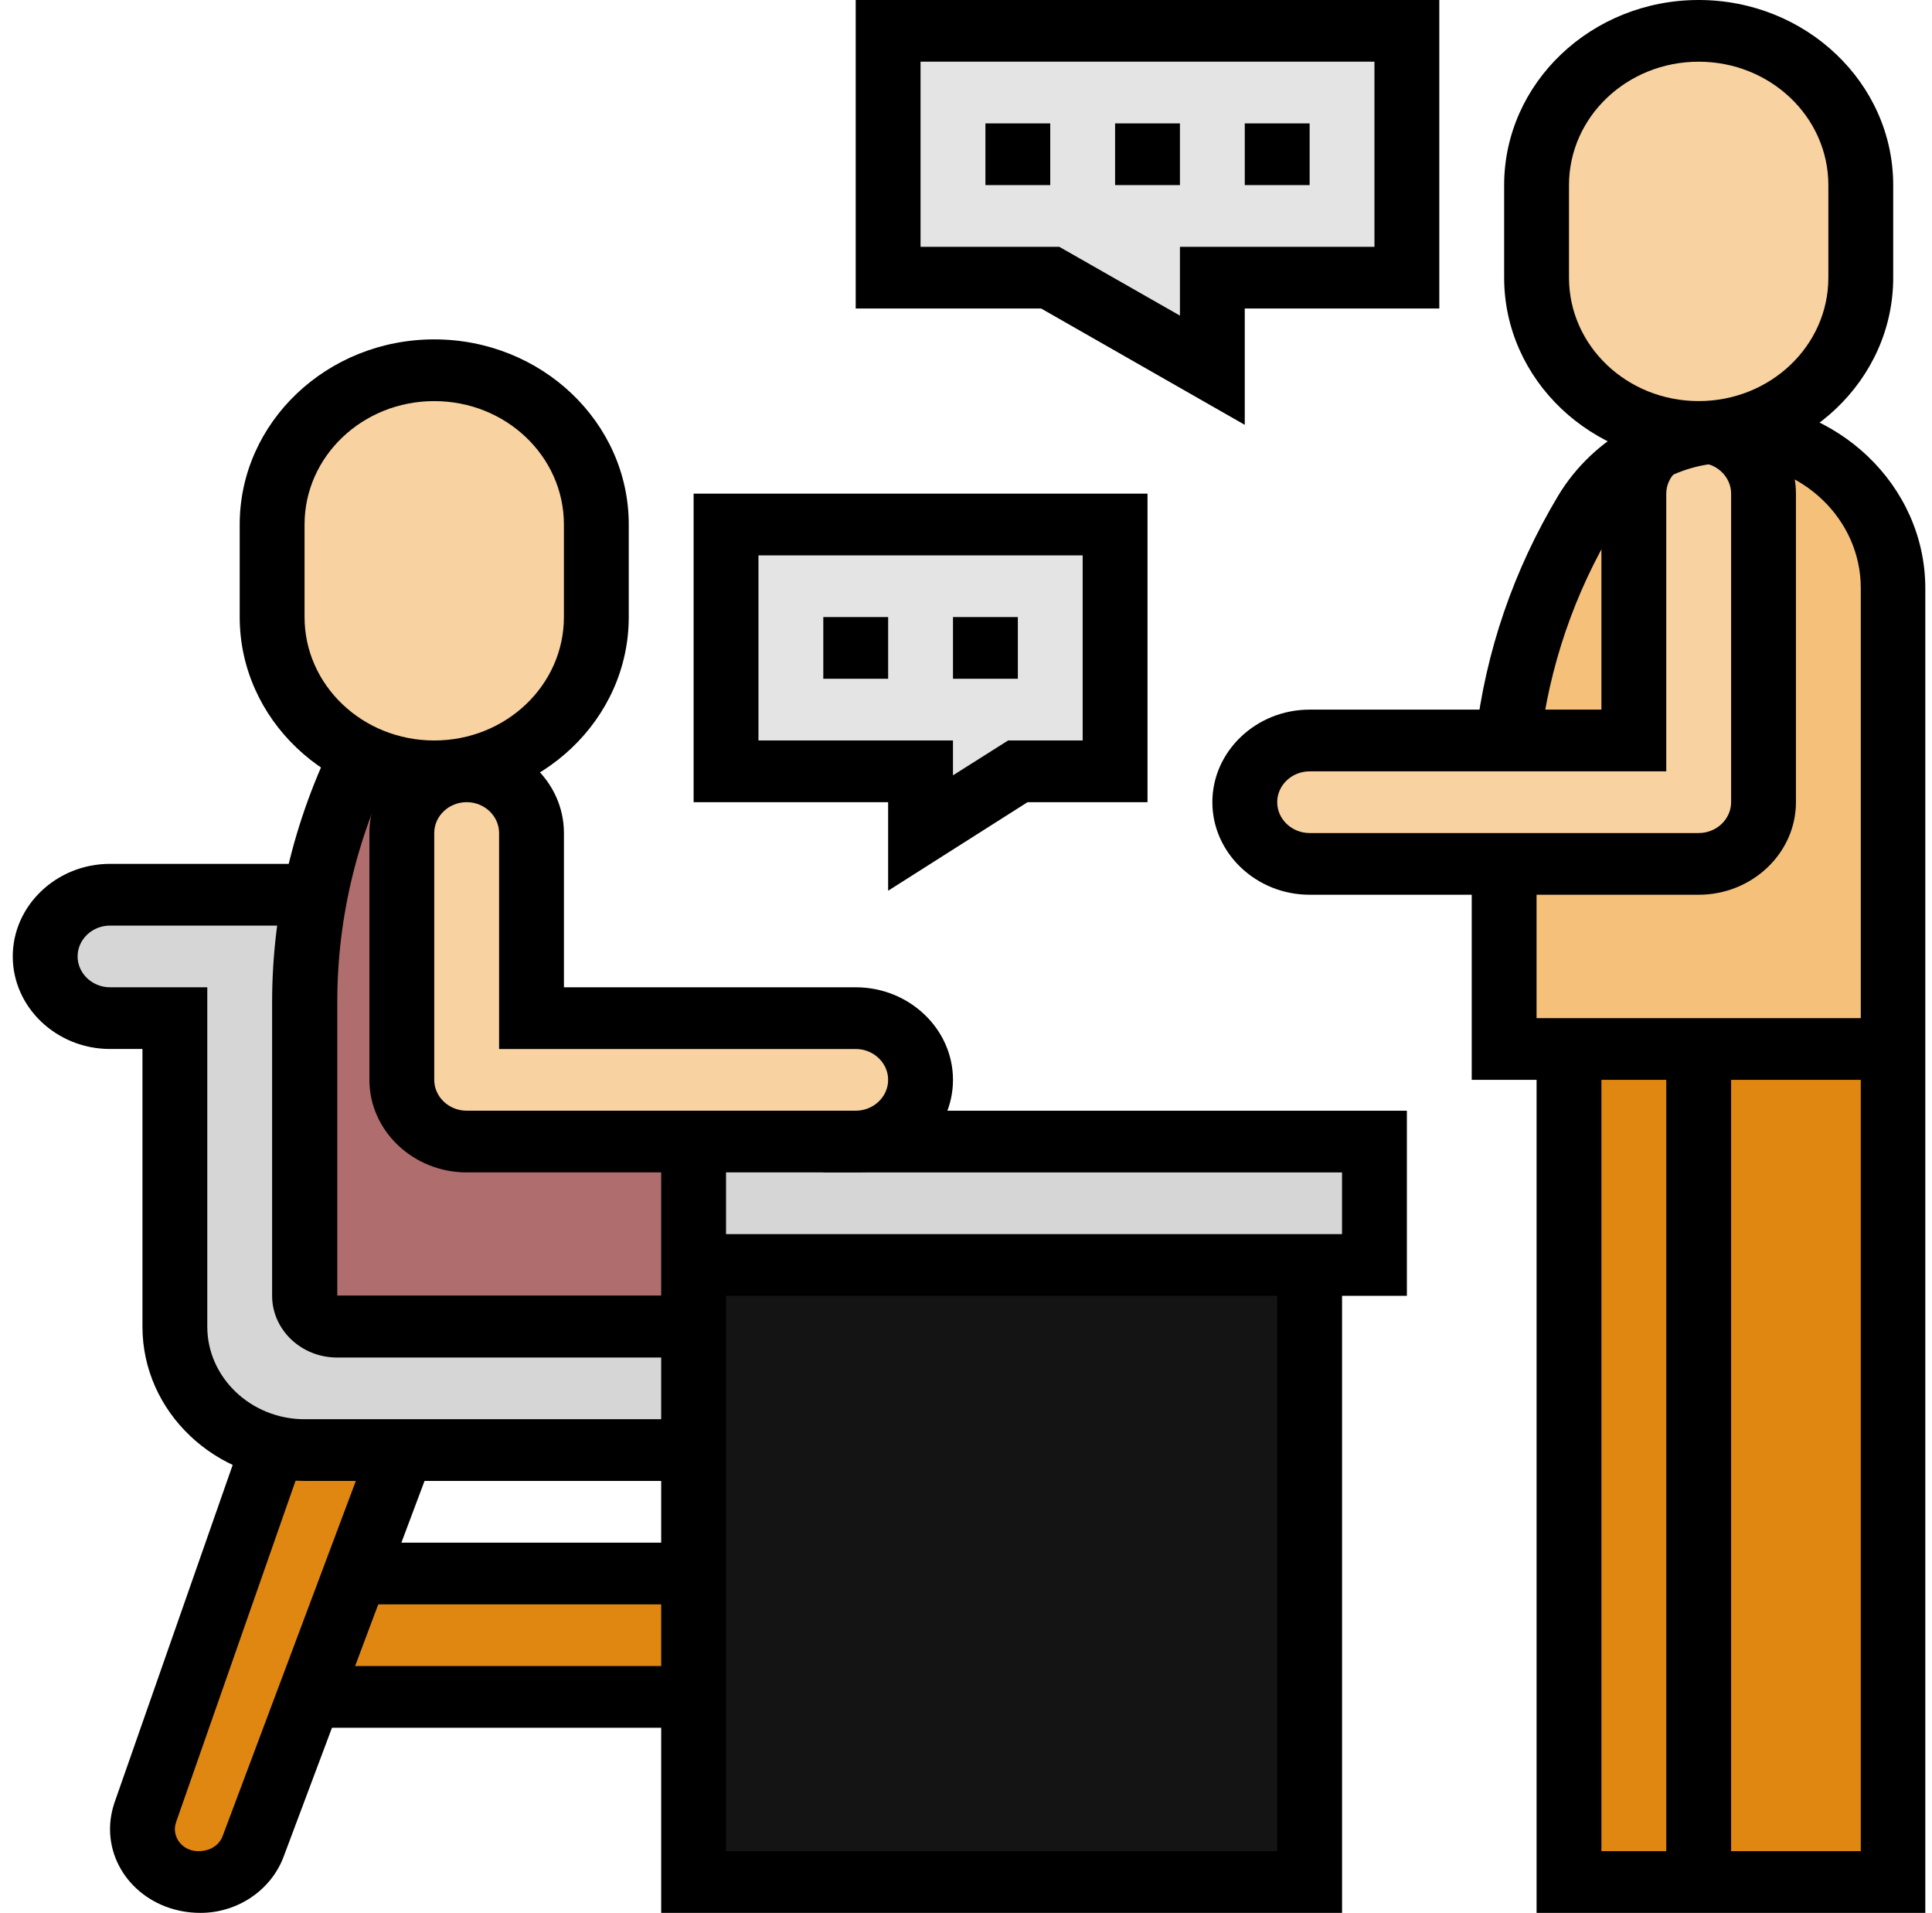 <svg width="101" height="100" viewBox="0 0 101 100" fill="none" xmlns="http://www.w3.org/2000/svg">
<path d="M88.801 54.831H82.022V98.372H88.801H98.971V54.831H88.801Z" fill="#DF8711"/>
<path d="M78.836 38.705C79.328 34.479 80.718 30.399 82.938 26.69C83.701 25.416 84.802 24.384 86.09 23.675C86.226 23.61 89.395 22.627 89.395 22.627L90.395 22.578C95.124 22.578 98.972 26.239 98.972 30.738V54.831H78.633V45.155L78.836 38.705Z" fill="#F5C07A"/>
<path d="M91.193 23.529C91.82 24.11 92.193 24.916 92.193 25.803V41.929C92.193 43.703 90.667 45.155 88.803 45.155H68.464C66.6 45.155 65.074 43.703 65.074 41.929C65.074 41.042 65.447 40.236 66.074 39.656C66.684 39.059 67.532 38.704 68.464 38.704H85.413V25.803C85.413 24.884 85.82 24.045 86.481 23.465C87.345 23.11 87.396 23.094 89.396 22.626C90.091 22.739 90.718 23.061 91.193 23.529Z" fill="#F8D2A0"/>
<path d="M97.277 9.676V14.514C97.277 18.965 93.481 22.578 88.803 22.578C84.125 22.578 80.328 18.965 80.328 14.514V9.676C80.328 5.226 84.125 1.613 88.803 1.613C91.142 1.613 93.26 2.516 94.803 3.968C96.328 5.435 97.277 7.451 97.277 9.676Z" fill="#F8D2A0"/>
<path d="M46.43 1.613H73.548V14.514H63.379V19.352L54.904 14.514H46.43V1.613Z" fill="#E4E4E4"/>
<path d="M37.955 27.416H58.294V40.317H53.209L48.125 43.542V40.317H37.955V27.416Z" fill="#E4E4E4"/>
<path d="M68.463 66.119V98.372H36.26V88.696V82.246V75.795V69.344V66.119H68.463Z" fill="#141414"/>
<path d="M71.853 59.669V66.12H68.463H36.26V59.669H43.039H44.734H71.853Z" fill="#D6D6D6"/>
<path d="M15.92 75.795H21.005L18.666 82.02L16.157 88.696L13.225 96.534C12.801 97.63 11.7 98.372 10.479 98.372H10.361C8.75 98.372 7.445 97.13 7.445 95.598C7.445 95.292 7.496 95.002 7.598 94.728L14.225 75.795L14.276 75.602C14.801 75.731 15.361 75.795 15.92 75.795Z" fill="#DF8711"/>
<path d="M36.26 82.245V88.696H16.158L18.667 82.019L19.311 82.245H36.26Z" fill="#DF8711"/>
<path d="M36.26 69.344V75.794H15.921C15.361 75.794 14.802 75.73 14.277 75.601C11.327 74.907 9.141 72.359 9.141 69.344V53.217H5.751C4.819 53.217 3.971 52.862 3.361 52.266C2.734 51.685 2.361 50.879 2.361 49.992C2.361 48.218 3.887 46.767 5.751 46.767H15.921L16.446 46.863C16.09 48.669 15.921 50.508 15.921 52.362V67.731C15.921 68.618 16.683 69.344 17.616 69.344H36.26Z" fill="#D6D6D6"/>
<path d="M36.259 66.118V69.344H17.615C16.683 69.344 15.92 68.618 15.92 67.731V52.362C15.92 50.508 16.089 48.67 16.445 46.864C16.937 44.316 17.767 41.832 18.937 39.477C20.073 40.01 21.344 40.316 22.7 40.316C23.039 40.316 23.378 40.3 23.7 40.252V40.381C22.327 40.977 22.157 41.123 22.005 41.268C21.378 41.848 21.005 42.654 21.005 43.541V56.443C21.005 58.217 22.53 59.668 24.395 59.668H36.259V66.118Z" fill="#B06D6D"/>
<path d="M21.006 43.542C21.006 42.655 21.379 41.849 22.006 41.268C22.158 41.123 22.328 40.978 23.718 40.381C23.938 40.333 24.158 40.316 24.396 40.316C26.26 40.316 27.785 41.768 27.785 43.542V53.218H44.735C45.667 53.218 46.514 53.572 47.124 54.169C47.752 54.75 48.124 55.556 48.124 56.443C48.124 58.217 46.599 59.668 44.735 59.668H24.396C22.531 59.668 21.006 58.217 21.006 56.443V43.542Z" fill="#F8D2A0"/>
<path d="M18.936 39.478C16.14 38.156 14.225 35.414 14.225 32.254V27.416C14.225 22.965 18.021 19.352 22.699 19.352C25.038 19.352 27.157 20.256 28.699 21.707C30.225 23.174 31.174 25.19 31.174 27.416V32.254C31.174 36.382 27.903 39.785 23.699 40.252C23.377 40.301 23.038 40.317 22.699 40.317C21.343 40.317 20.072 40.011 18.936 39.478Z" fill="#F8D2A0"/>
<path d="M22.701 41.929C17.091 41.929 12.531 37.591 12.531 32.253V27.415C12.531 22.077 17.091 17.739 22.701 17.739C28.311 17.739 32.87 22.077 32.87 27.415V32.253C32.87 37.591 28.311 41.929 22.701 41.929ZM22.701 20.965C18.955 20.965 15.921 23.851 15.921 27.415V32.253C15.921 35.817 18.955 38.704 22.701 38.704C26.447 38.704 29.48 35.817 29.48 32.253V27.415C29.48 23.851 26.447 20.965 22.701 20.965Z" fill="black"/>
<path d="M88.802 24.19C83.192 24.19 78.633 19.852 78.633 14.514V9.676C78.633 4.338 83.192 0 88.802 0C94.412 0 98.972 4.338 98.972 9.676V14.514C98.972 19.852 94.412 24.19 88.802 24.19ZM88.802 3.225C85.056 3.225 82.023 6.112 82.023 9.676V14.514C82.023 18.078 85.056 20.964 88.802 20.964C92.548 20.964 95.582 18.078 95.582 14.514V9.676C95.582 6.112 92.548 3.225 88.802 3.225Z" fill="black"/>
<path d="M44.735 61.28H24.396C21.6 61.28 19.311 59.103 19.311 56.442V43.541C19.311 40.88 21.6 38.703 24.396 38.703C27.193 38.703 29.481 40.88 29.481 43.541V51.604H44.735C47.532 51.604 49.82 53.781 49.82 56.442C49.82 59.103 47.532 61.28 44.735 61.28ZM24.396 41.928C23.464 41.928 22.701 42.654 22.701 43.541V56.442C22.701 57.329 23.464 58.055 24.396 58.055H44.735C45.667 58.055 46.43 57.329 46.43 56.442C46.43 55.555 45.667 54.83 44.735 54.83H26.091V43.541C26.091 42.654 25.328 41.928 24.396 41.928Z" fill="black"/>
<path d="M88.803 46.767H68.464C65.667 46.767 63.379 44.59 63.379 41.929C63.379 39.268 65.667 37.091 68.464 37.091H83.718V25.803C83.718 23.142 86.006 20.965 88.803 20.965C91.599 20.965 93.887 23.142 93.887 25.803V41.929C93.887 44.59 91.599 46.767 88.803 46.767ZM68.464 40.317C67.531 40.317 66.769 41.042 66.769 41.929C66.769 42.816 67.531 43.542 68.464 43.542H88.803C89.735 43.542 90.498 42.816 90.498 41.929V25.803C90.498 24.916 89.735 24.19 88.803 24.19C87.87 24.19 87.108 24.916 87.108 25.803V40.317H68.464Z" fill="black"/>
<path d="M36.26 70.956H17.615C15.751 70.956 14.226 69.505 14.226 67.731V52.362C14.226 47.395 15.463 42.428 17.802 37.977L20.836 39.413C18.734 43.412 17.632 47.879 17.632 52.346V67.715H36.276V70.94L36.26 70.956Z" fill="black"/>
<path d="M36.26 77.406H15.921C11.243 77.406 7.447 73.794 7.447 69.343V54.829H5.752C2.955 54.829 0.667 52.652 0.667 49.991C0.667 47.33 2.955 45.153 5.752 45.153H15.921V48.379H5.752C4.82 48.379 4.057 49.104 4.057 49.991C4.057 50.878 4.82 51.604 5.752 51.604H10.836V69.343C10.836 72.004 13.125 74.181 15.921 74.181H36.26V77.406Z" fill="black"/>
<path d="M70.159 99.984H34.565V59.668H37.955V96.759H66.769V66.118H70.159V99.984Z" fill="black"/>
<path d="M73.548 67.731H36.26V64.506H70.158V61.281H43.039V58.056H73.548V67.731Z" fill="black"/>
<path d="M10.481 99.984C7.82 99.984 5.752 98.017 5.752 95.598C5.752 95.13 5.837 94.662 5.989 94.211L12.616 75.278L15.837 76.294L9.21 95.227C9.176 95.34 9.142 95.469 9.142 95.598C9.142 96.243 9.684 96.759 10.362 96.759C10.989 96.759 11.447 96.452 11.633 95.985L19.413 75.246L22.599 76.327L14.82 97.065C14.159 98.807 12.413 99.984 10.481 99.984Z" fill="black"/>
<path d="M36.26 87.083H15.921V90.308H36.26V87.083Z" fill="black"/>
<path d="M36.261 80.633H19.311V83.858H36.261V80.633Z" fill="black"/>
<path d="M90.498 54.83H87.108V98.371H90.498V54.83Z" fill="black"/>
<path d="M98.971 56.442H76.938V45.153H80.327V53.217H98.971V56.442Z" fill="black"/>
<path d="M100.667 99.984H80.328V54.83H83.718V96.758H97.277V30.737C97.277 27.125 94.192 24.19 90.396 24.19C87.938 24.19 85.633 25.448 84.413 27.495C82.294 31.011 80.989 34.849 80.514 38.881L77.142 38.526C77.667 34.043 79.125 29.802 81.464 25.899C83.294 22.867 86.701 20.98 90.379 20.98C96.04 20.98 100.65 25.367 100.65 30.753V100L100.667 99.984Z" fill="black"/>
<path d="M68.464 6.45H65.074V9.675H68.464V6.45Z" fill="black"/>
<path d="M61.684 6.45H58.294V9.675H61.684V6.45Z" fill="black"/>
<path d="M54.904 6.45H51.515V9.675H54.904V6.45Z" fill="black"/>
<path d="M65.073 22.206L54.429 16.126H44.734V0H75.243V16.126H65.073V22.206ZM48.124 12.901H55.378L61.684 16.497V12.901H71.853V3.225H48.124V12.901Z" fill="black"/>
<path d="M46.43 32.253H43.04V35.478H46.43V32.253Z" fill="black"/>
<path d="M53.21 32.253H49.82V35.478H53.21V32.253Z" fill="black"/>
<path d="M46.429 46.557V41.929H36.26V25.803H59.989V41.929H53.717L46.429 46.557ZM39.65 38.704H49.819V40.526L52.7 38.704H56.599V29.028H39.65V38.704Z" fill="black"/>
</svg>
